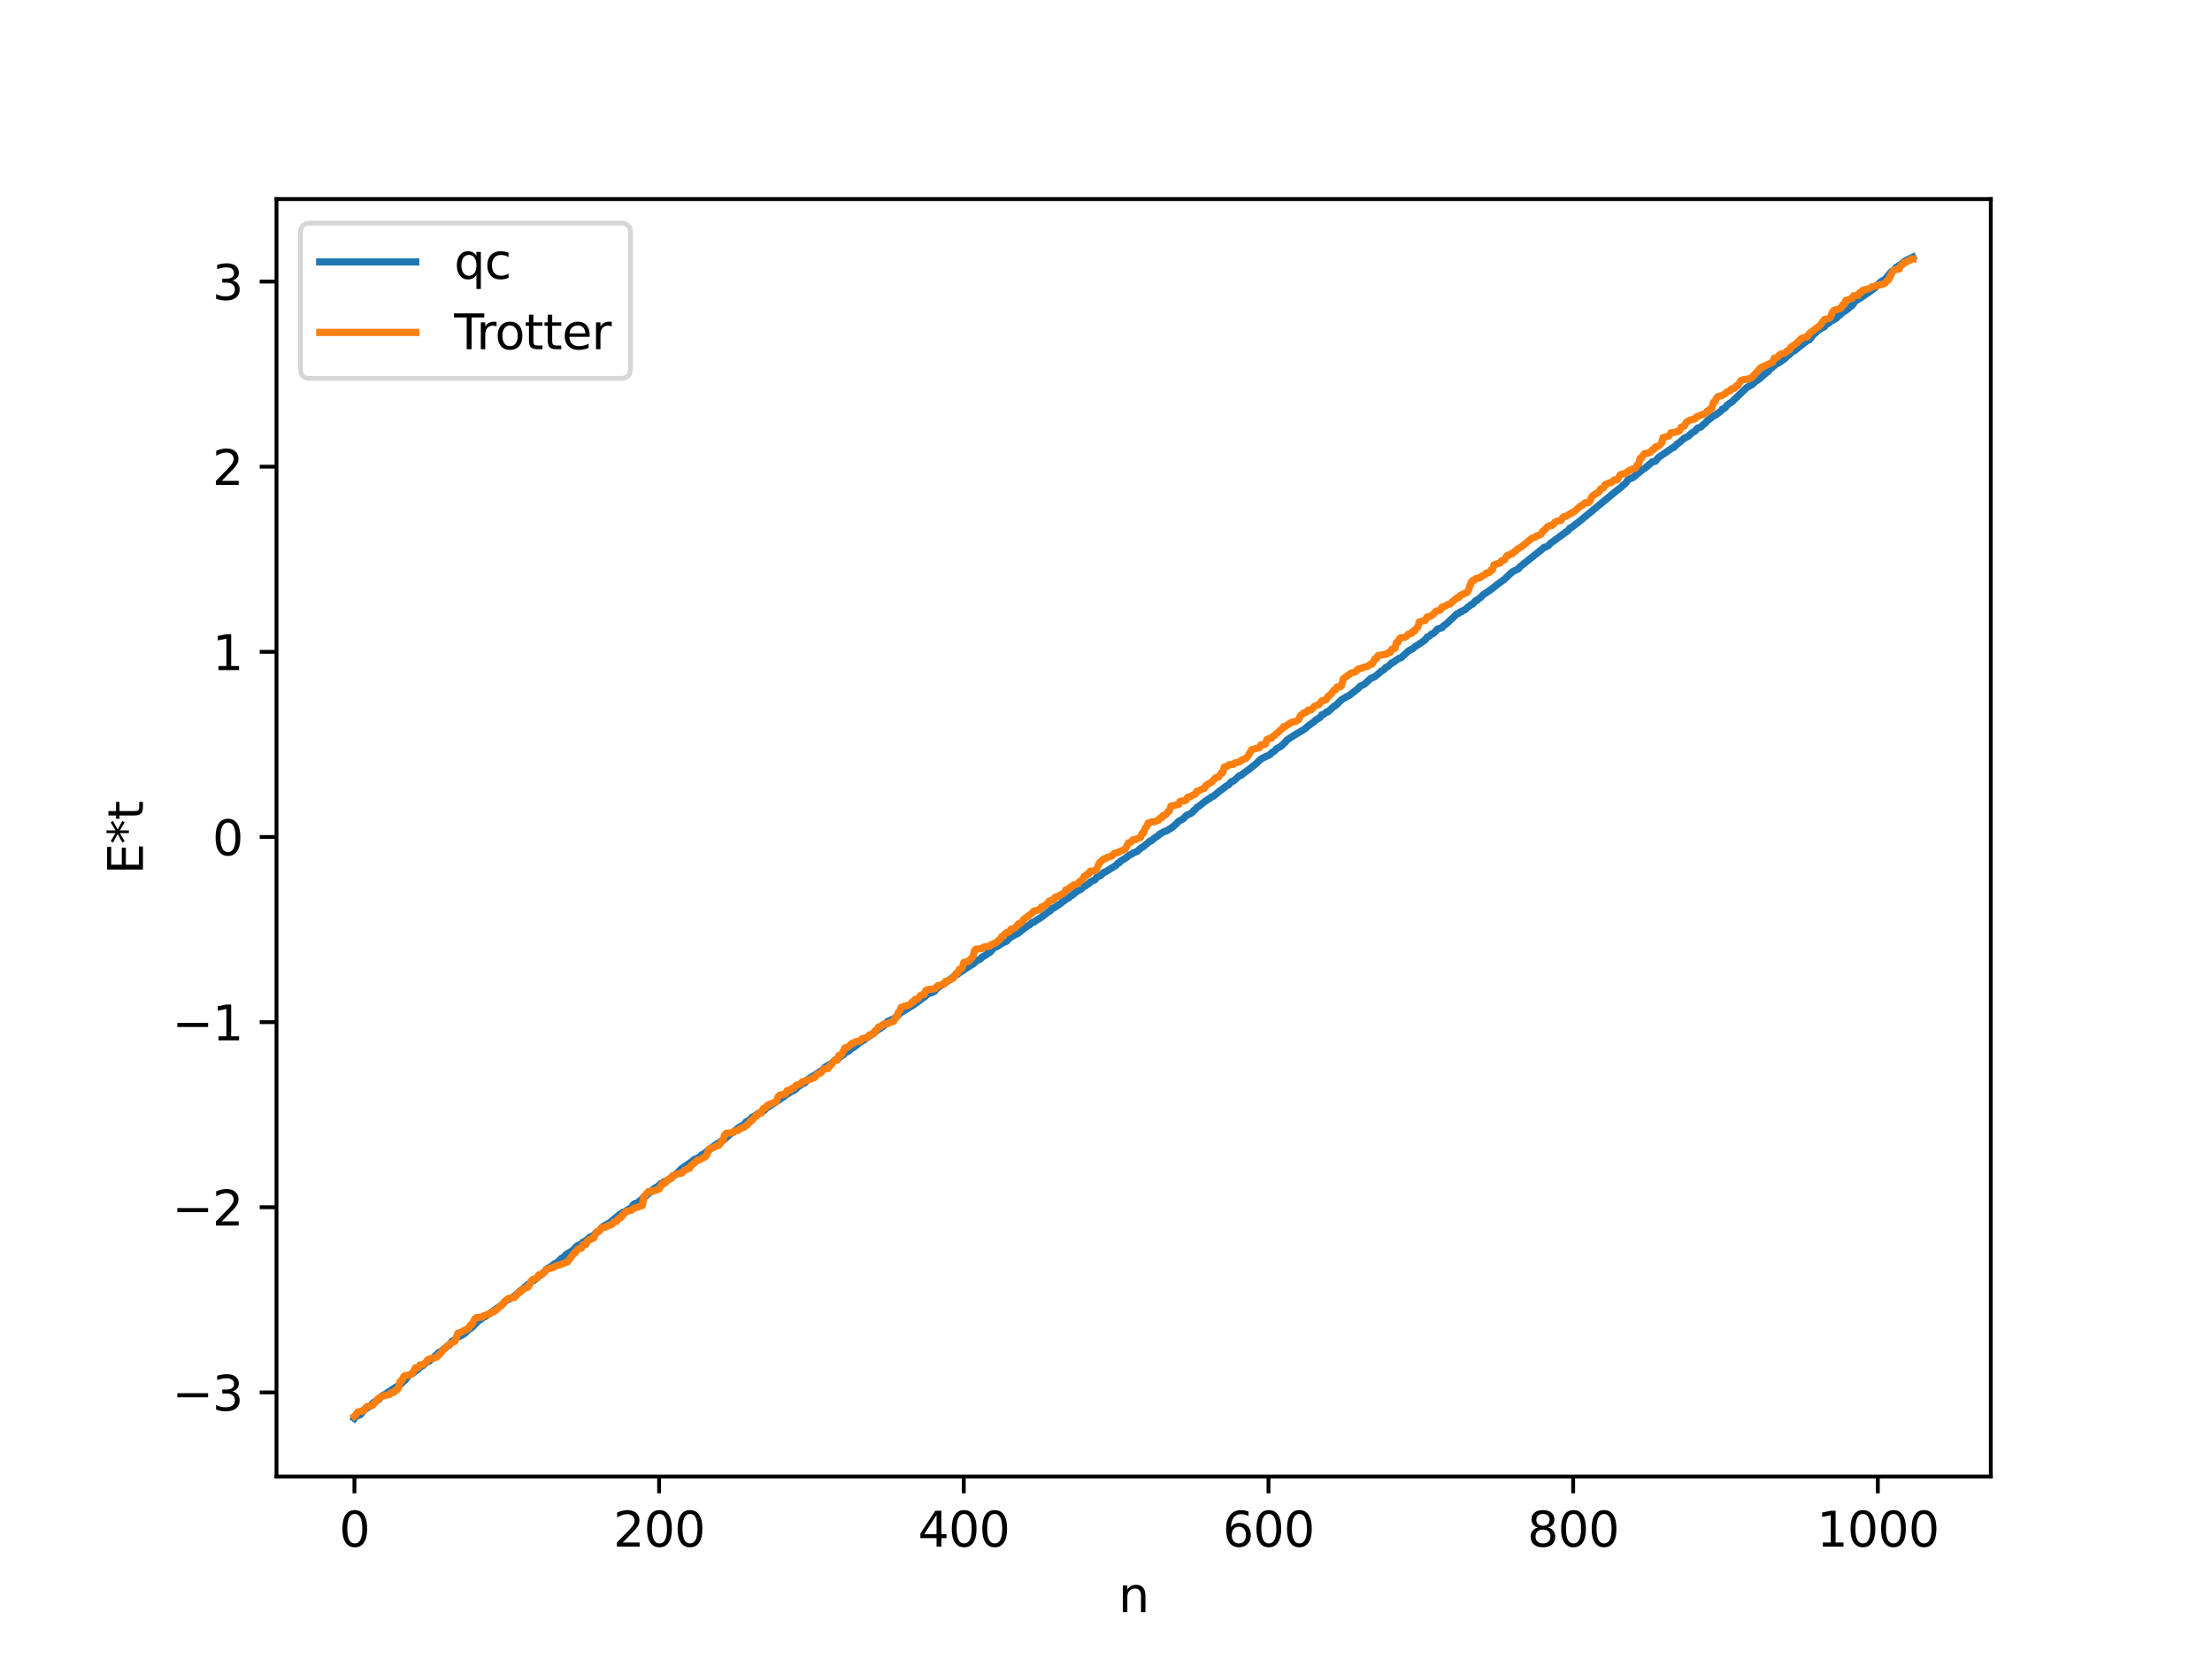 <?xml version="1.0" encoding="utf-8" standalone="no"?>
<!DOCTYPE svg PUBLIC "-//W3C//DTD SVG 1.1//EN"
  "http://www.w3.org/Graphics/SVG/1.1/DTD/svg11.dtd">
<svg xmlns:xlink="http://www.w3.org/1999/xlink" width="460.8pt" height="345.6pt" viewBox="0 0 460.8 345.6" xmlns="http://www.w3.org/2000/svg" version="1.1">
 <defs>
  <style type="text/css">*{stroke-linejoin: round; stroke-linecap: butt}</style>
 </defs>
 <g id="figure_1">
  <g id="patch_1">
   <path d="M 0 345.6 
L 460.8 345.6 
L 460.8 0 
L 0 0 
z
" style="fill: #ffffff"/>
  </g>
  <g id="axes_1">
   <g id="patch_2">
    <path d="M 57.6 307.584 
L 414.72 307.584 
L 414.72 41.472 
L 57.6 41.472 
z
" style="fill: #ffffff"/>
   </g>
   <g id="matplotlib.axis_1">
    <g id="xtick_1">
     <g id="line2d_1">
      <defs>
       <path id="m7e2dfff72f" d="M 0 0 
L 0 3.5 
" style="stroke: #000000; stroke-width: 0.8"/>
      </defs>
      <g>
       <use xlink:href="#m7e2dfff72f" x="73.833" y="307.584" style="stroke: #000000; stroke-width: 0.8"/>
      </g>
     </g>
     <g id="text_1">
      <!-- 0 -->
      <g transform="translate(70.651 322.182) scale(0.1 -0.1)">
       <defs>
        <path id="DejaVuSans-30" d="M 2034 4250 
Q 1547 4250 1301 3770 
Q 1056 3291 1056 2328 
Q 1056 1369 1301 889 
Q 1547 409 2034 409 
Q 2525 409 2770 889 
Q 3016 1369 3016 2328 
Q 3016 3291 2770 3770 
Q 2525 4250 2034 4250 
z
M 2034 4750 
Q 2819 4750 3233 4129 
Q 3647 3509 3647 2328 
Q 3647 1150 3233 529 
Q 2819 -91 2034 -91 
Q 1250 -91 836 529 
Q 422 1150 422 2328 
Q 422 3509 836 4129 
Q 1250 4750 2034 4750 
z
" transform="scale(0.016)"/>
       </defs>
       <use xlink:href="#DejaVuSans-30"/>
      </g>
     </g>
    </g>
    <g id="xtick_2">
     <g id="line2d_2">
      <g>
       <use xlink:href="#m7e2dfff72f" x="137.304" y="307.584" style="stroke: #000000; stroke-width: 0.8"/>
      </g>
     </g>
     <g id="text_2">
      <!-- 200 -->
      <g transform="translate(127.76 322.182) scale(0.1 -0.1)">
       <defs>
        <path id="DejaVuSans-32" d="M 1228 531 
L 3431 531 
L 3431 0 
L 469 0 
L 469 531 
Q 828 903 1448 1529 
Q 2069 2156 2228 2338 
Q 2531 2678 2651 2914 
Q 2772 3150 2772 3378 
Q 2772 3750 2511 3984 
Q 2250 4219 1831 4219 
Q 1534 4219 1204 4116 
Q 875 4013 500 3803 
L 500 4441 
Q 881 4594 1212 4672 
Q 1544 4750 1819 4750 
Q 2544 4750 2975 4387 
Q 3406 4025 3406 3419 
Q 3406 3131 3298 2873 
Q 3191 2616 2906 2266 
Q 2828 2175 2409 1742 
Q 1991 1309 1228 531 
z
" transform="scale(0.016)"/>
       </defs>
       <use xlink:href="#DejaVuSans-32"/>
       <use xlink:href="#DejaVuSans-30" x="63.623"/>
       <use xlink:href="#DejaVuSans-30" x="127.246"/>
      </g>
     </g>
    </g>
    <g id="xtick_3">
     <g id="line2d_3">
      <g>
       <use xlink:href="#m7e2dfff72f" x="200.775" y="307.584" style="stroke: #000000; stroke-width: 0.8"/>
      </g>
     </g>
     <g id="text_3">
      <!-- 400 -->
      <g transform="translate(191.231 322.182) scale(0.1 -0.1)">
       <defs>
        <path id="DejaVuSans-34" d="M 2419 4116 
L 825 1625 
L 2419 1625 
L 2419 4116 
z
M 2253 4666 
L 3047 4666 
L 3047 1625 
L 3713 1625 
L 3713 1100 
L 3047 1100 
L 3047 0 
L 2419 0 
L 2419 1100 
L 313 1100 
L 313 1709 
L 2253 4666 
z
" transform="scale(0.016)"/>
       </defs>
       <use xlink:href="#DejaVuSans-34"/>
       <use xlink:href="#DejaVuSans-30" x="63.623"/>
       <use xlink:href="#DejaVuSans-30" x="127.246"/>
      </g>
     </g>
    </g>
    <g id="xtick_4">
     <g id="line2d_4">
      <g>
       <use xlink:href="#m7e2dfff72f" x="264.246" y="307.584" style="stroke: #000000; stroke-width: 0.8"/>
      </g>
     </g>
     <g id="text_4">
      <!-- 600 -->
      <g transform="translate(254.702 322.182) scale(0.1 -0.1)">
       <defs>
        <path id="DejaVuSans-36" d="M 2113 2584 
Q 1688 2584 1439 2293 
Q 1191 2003 1191 1497 
Q 1191 994 1439 701 
Q 1688 409 2113 409 
Q 2538 409 2786 701 
Q 3034 994 3034 1497 
Q 3034 2003 2786 2293 
Q 2538 2584 2113 2584 
z
M 3366 4563 
L 3366 3988 
Q 3128 4100 2886 4159 
Q 2644 4219 2406 4219 
Q 1781 4219 1451 3797 
Q 1122 3375 1075 2522 
Q 1259 2794 1537 2939 
Q 1816 3084 2150 3084 
Q 2853 3084 3261 2657 
Q 3669 2231 3669 1497 
Q 3669 778 3244 343 
Q 2819 -91 2113 -91 
Q 1303 -91 875 529 
Q 447 1150 447 2328 
Q 447 3434 972 4092 
Q 1497 4750 2381 4750 
Q 2619 4750 2861 4703 
Q 3103 4656 3366 4563 
z
" transform="scale(0.016)"/>
       </defs>
       <use xlink:href="#DejaVuSans-36"/>
       <use xlink:href="#DejaVuSans-30" x="63.623"/>
       <use xlink:href="#DejaVuSans-30" x="127.246"/>
      </g>
     </g>
    </g>
    <g id="xtick_5">
     <g id="line2d_5">
      <g>
       <use xlink:href="#m7e2dfff72f" x="327.717" y="307.584" style="stroke: #000000; stroke-width: 0.8"/>
      </g>
     </g>
     <g id="text_5">
      <!-- 800 -->
      <g transform="translate(318.173 322.182) scale(0.1 -0.1)">
       <defs>
        <path id="DejaVuSans-38" d="M 2034 2216 
Q 1584 2216 1326 1975 
Q 1069 1734 1069 1313 
Q 1069 891 1326 650 
Q 1584 409 2034 409 
Q 2484 409 2743 651 
Q 3003 894 3003 1313 
Q 3003 1734 2745 1975 
Q 2488 2216 2034 2216 
z
M 1403 2484 
Q 997 2584 770 2862 
Q 544 3141 544 3541 
Q 544 4100 942 4425 
Q 1341 4750 2034 4750 
Q 2731 4750 3128 4425 
Q 3525 4100 3525 3541 
Q 3525 3141 3298 2862 
Q 3072 2584 2669 2484 
Q 3125 2378 3379 2068 
Q 3634 1759 3634 1313 
Q 3634 634 3220 271 
Q 2806 -91 2034 -91 
Q 1263 -91 848 271 
Q 434 634 434 1313 
Q 434 1759 690 2068 
Q 947 2378 1403 2484 
z
M 1172 3481 
Q 1172 3119 1398 2916 
Q 1625 2713 2034 2713 
Q 2441 2713 2670 2916 
Q 2900 3119 2900 3481 
Q 2900 3844 2670 4047 
Q 2441 4250 2034 4250 
Q 1625 4250 1398 4047 
Q 1172 3844 1172 3481 
z
" transform="scale(0.016)"/>
       </defs>
       <use xlink:href="#DejaVuSans-38"/>
       <use xlink:href="#DejaVuSans-30" x="63.623"/>
       <use xlink:href="#DejaVuSans-30" x="127.246"/>
      </g>
     </g>
    </g>
    <g id="xtick_6">
     <g id="line2d_6">
      <g>
       <use xlink:href="#m7e2dfff72f" x="391.188" y="307.584" style="stroke: #000000; stroke-width: 0.8"/>
      </g>
     </g>
     <g id="text_6">
      <!-- 1000 -->
      <g transform="translate(378.463 322.182) scale(0.1 -0.1)">
       <defs>
        <path id="DejaVuSans-31" d="M 794 531 
L 1825 531 
L 1825 4091 
L 703 3866 
L 703 4441 
L 1819 4666 
L 2450 4666 
L 2450 531 
L 3481 531 
L 3481 0 
L 794 0 
L 794 531 
z
" transform="scale(0.016)"/>
       </defs>
       <use xlink:href="#DejaVuSans-31"/>
       <use xlink:href="#DejaVuSans-30" x="63.623"/>
       <use xlink:href="#DejaVuSans-30" x="127.246"/>
       <use xlink:href="#DejaVuSans-30" x="190.869"/>
      </g>
     </g>
    </g>
    <g id="text_7">
     <!-- n -->
     <g transform="translate(232.991 335.861) scale(0.1 -0.1)">
      <defs>
       <path id="DejaVuSans-6e" d="M 3513 2113 
L 3513 0 
L 2938 0 
L 2938 2094 
Q 2938 2591 2744 2837 
Q 2550 3084 2163 3084 
Q 1697 3084 1428 2787 
Q 1159 2491 1159 1978 
L 1159 0 
L 581 0 
L 581 3500 
L 1159 3500 
L 1159 2956 
Q 1366 3272 1645 3428 
Q 1925 3584 2291 3584 
Q 2894 3584 3203 3211 
Q 3513 2838 3513 2113 
z
" transform="scale(0.016)"/>
      </defs>
      <use xlink:href="#DejaVuSans-6e"/>
     </g>
    </g>
   </g>
   <g id="matplotlib.axis_2">
    <g id="ytick_1">
     <g id="line2d_7">
      <defs>
       <path id="mc8add7e8ba" d="M 0 0 
L -3.5 0 
" style="stroke: #000000; stroke-width: 0.8"/>
      </defs>
      <g>
       <use xlink:href="#mc8add7e8ba" x="57.6" y="290.067" style="stroke: #000000; stroke-width: 0.8"/>
      </g>
     </g>
     <g id="text_8">
      <!-- −3 -->
      <g transform="translate(35.858 293.866) scale(0.1 -0.1)">
       <defs>
        <path id="DejaVuSans-2212" d="M 678 2272 
L 4684 2272 
L 4684 1741 
L 678 1741 
L 678 2272 
z
" transform="scale(0.016)"/>
        <path id="DejaVuSans-33" d="M 2597 2516 
Q 3050 2419 3304 2112 
Q 3559 1806 3559 1356 
Q 3559 666 3084 287 
Q 2609 -91 1734 -91 
Q 1441 -91 1130 -33 
Q 819 25 488 141 
L 488 750 
Q 750 597 1062 519 
Q 1375 441 1716 441 
Q 2309 441 2620 675 
Q 2931 909 2931 1356 
Q 2931 1769 2642 2001 
Q 2353 2234 1838 2234 
L 1294 2234 
L 1294 2753 
L 1863 2753 
Q 2328 2753 2575 2939 
Q 2822 3125 2822 3475 
Q 2822 3834 2567 4026 
Q 2313 4219 1838 4219 
Q 1578 4219 1281 4162 
Q 984 4106 628 3988 
L 628 4550 
Q 988 4650 1302 4700 
Q 1616 4750 1894 4750 
Q 2613 4750 3031 4423 
Q 3450 4097 3450 3541 
Q 3450 3153 3228 2886 
Q 3006 2619 2597 2516 
z
" transform="scale(0.016)"/>
       </defs>
       <use xlink:href="#DejaVuSans-2212"/>
       <use xlink:href="#DejaVuSans-33" x="83.789"/>
      </g>
     </g>
    </g>
    <g id="ytick_2">
     <g id="line2d_8">
      <g>
       <use xlink:href="#mc8add7e8ba" x="57.6" y="251.497" style="stroke: #000000; stroke-width: 0.8"/>
      </g>
     </g>
     <g id="text_9">
      <!-- −2 -->
      <g transform="translate(35.858 255.297) scale(0.1 -0.1)">
       <use xlink:href="#DejaVuSans-2212"/>
       <use xlink:href="#DejaVuSans-32" x="83.789"/>
      </g>
     </g>
    </g>
    <g id="ytick_3">
     <g id="line2d_9">
      <g>
       <use xlink:href="#mc8add7e8ba" x="57.6" y="212.928" style="stroke: #000000; stroke-width: 0.8"/>
      </g>
     </g>
     <g id="text_10">
      <!-- −1 -->
      <g transform="translate(35.858 216.728) scale(0.1 -0.1)">
       <use xlink:href="#DejaVuSans-2212"/>
       <use xlink:href="#DejaVuSans-31" x="83.789"/>
      </g>
     </g>
    </g>
    <g id="ytick_4">
     <g id="line2d_10">
      <g>
       <use xlink:href="#mc8add7e8ba" x="57.6" y="174.359" style="stroke: #000000; stroke-width: 0.8"/>
      </g>
     </g>
     <g id="text_11">
      <!-- 0 -->
      <g transform="translate(44.237 178.159) scale(0.1 -0.1)">
       <use xlink:href="#DejaVuSans-30"/>
      </g>
     </g>
    </g>
    <g id="ytick_5">
     <g id="line2d_11">
      <g>
       <use xlink:href="#mc8add7e8ba" x="57.6" y="135.79" style="stroke: #000000; stroke-width: 0.8"/>
      </g>
     </g>
     <g id="text_12">
      <!-- 1 -->
      <g transform="translate(44.237 139.589) scale(0.1 -0.1)">
       <use xlink:href="#DejaVuSans-31"/>
      </g>
     </g>
    </g>
    <g id="ytick_6">
     <g id="line2d_12">
      <g>
       <use xlink:href="#mc8add7e8ba" x="57.6" y="97.221" style="stroke: #000000; stroke-width: 0.8"/>
      </g>
     </g>
     <g id="text_13">
      <!-- 2 -->
      <g transform="translate(44.237 101.02) scale(0.1 -0.1)">
       <use xlink:href="#DejaVuSans-32"/>
      </g>
     </g>
    </g>
    <g id="ytick_7">
     <g id="line2d_13">
      <g>
       <use xlink:href="#mc8add7e8ba" x="57.6" y="58.652" style="stroke: #000000; stroke-width: 0.8"/>
      </g>
     </g>
     <g id="text_14">
      <!-- 3 -->
      <g transform="translate(44.237 62.451) scale(0.1 -0.1)">
       <use xlink:href="#DejaVuSans-33"/>
      </g>
     </g>
    </g>
    <g id="text_15">
     <!-- E*t -->
     <g transform="translate(29.778 182.148) rotate(-90) scale(0.1 -0.1)">
      <defs>
       <path id="DejaVuSans-45" d="M 628 4666 
L 3578 4666 
L 3578 4134 
L 1259 4134 
L 1259 2753 
L 3481 2753 
L 3481 2222 
L 1259 2222 
L 1259 531 
L 3634 531 
L 3634 0 
L 628 0 
L 628 4666 
z
" transform="scale(0.016)"/>
       <path id="DejaVuSans-2a" d="M 3009 3897 
L 1888 3291 
L 3009 2681 
L 2828 2375 
L 1778 3009 
L 1778 1831 
L 1422 1831 
L 1422 3009 
L 372 2375 
L 191 2681 
L 1313 3291 
L 191 3897 
L 372 4206 
L 1422 3572 
L 1422 4750 
L 1778 4750 
L 1778 3572 
L 2828 4206 
L 3009 3897 
z
" transform="scale(0.016)"/>
       <path id="DejaVuSans-74" d="M 1172 4494 
L 1172 3500 
L 2356 3500 
L 2356 3053 
L 1172 3053 
L 1172 1153 
Q 1172 725 1289 603 
Q 1406 481 1766 481 
L 2356 481 
L 2356 0 
L 1766 0 
Q 1100 0 847 248 
Q 594 497 594 1153 
L 594 3053 
L 172 3053 
L 172 3500 
L 594 3500 
L 594 4494 
L 1172 4494 
z
" transform="scale(0.016)"/>
      </defs>
      <use xlink:href="#DejaVuSans-45"/>
      <use xlink:href="#DejaVuSans-2a" x="63.184"/>
      <use xlink:href="#DejaVuSans-74" x="113.184"/>
     </g>
    </g>
   </g>
   <g id="line2d_14">
    <path d="M 73.833 295.488 
L 74.15 295.058 
L 75.102 294.677 
L 75.737 293.859 
L 76.054 293.501 
L 76.372 293.412 
L 76.689 293.11 
L 77.324 292.86 
L 77.641 292.307 
L 78.593 291.664 
L 78.91 291.567 
L 79.228 291.097 
L 79.862 290.62 
L 80.18 290.497 
L 80.815 290.051 
L 83.671 288.187 
L 83.988 287.79 
L 84.305 287.59 
L 85.258 286.448 
L 86.21 285.951 
L 86.527 285.552 
L 86.844 285.45 
L 87.796 284.603 
L 88.114 284.45 
L 89.066 283.62 
L 89.383 283.598 
L 89.7 283.198 
L 90.335 282.892 
L 90.653 282.447 
L 90.97 282.253 
L 91.287 281.832 
L 91.922 281.498 
L 92.557 280.901 
L 92.874 280.773 
L 93.191 280.397 
L 93.509 280.32 
L 94.143 279.403 
L 94.778 279.092 
L 95.096 278.637 
L 95.73 278.404 
L 96.682 277.874 
L 97.634 276.987 
L 98.269 276.578 
L 99.539 275.256 
L 100.808 274.352 
L 101.125 274.256 
L 101.76 273.751 
L 102.077 273.637 
L 103.664 272.431 
L 104.299 272.055 
L 105.251 271.067 
L 106.838 270.23 
L 107.79 269.476 
L 108.424 268.85 
L 108.742 268.696 
L 109.377 268.063 
L 109.694 267.875 
L 110.011 267.523 
L 110.329 267.465 
L 110.646 266.948 
L 111.281 266.708 
L 112.55 265.623 
L 112.867 265.439 
L 113.185 265.085 
L 113.502 264.937 
L 113.82 264.393 
L 115.089 263.669 
L 115.406 263.343 
L 116.041 263.001 
L 116.358 262.769 
L 116.993 262.098 
L 117.31 261.976 
L 117.628 261.725 
L 117.945 261.307 
L 119.215 260.593 
L 120.167 259.588 
L 121.119 259.15 
L 121.436 258.762 
L 121.753 258.678 
L 123.023 257.63 
L 123.34 257.565 
L 123.658 257.354 
L 124.292 256.644 
L 124.61 256.598 
L 125.244 255.947 
L 125.562 255.545 
L 126.831 254.825 
L 127.466 254.359 
L 129.053 253.034 
L 129.37 252.878 
L 129.687 252.56 
L 130.005 252.498 
L 131.591 251.543 
L 131.909 250.973 
L 132.226 250.729 
L 132.861 250.577 
L 133.178 250.222 
L 133.496 250.067 
L 134.13 249.33 
L 134.448 249.197 
L 136.352 247.548 
L 137.304 246.98 
L 137.621 246.579 
L 139.208 245.779 
L 141.112 244.342 
L 142.064 243.39 
L 143.968 242.112 
L 144.603 241.57 
L 145.872 240.984 
L 146.19 240.564 
L 146.507 240.451 
L 149.363 238.263 
L 149.681 238.143 
L 150.315 237.646 
L 150.633 237.569 
L 152.22 236.158 
L 152.854 235.83 
L 153.172 235.464 
L 153.489 235.3 
L 153.806 234.932 
L 154.758 234.418 
L 155.076 234.214 
L 155.393 233.728 
L 156.345 233.174 
L 156.662 232.739 
L 157.297 232.502 
L 157.932 231.952 
L 158.567 231.779 
L 158.884 231.417 
L 159.201 231.319 
L 159.519 230.958 
L 161.423 229.69 
L 163.327 228.424 
L 163.644 228.101 
L 163.962 227.97 
L 164.596 227.537 
L 165.548 227.053 
L 166.183 226.449 
L 167.135 225.806 
L 167.77 225.478 
L 168.087 225.003 
L 171.261 222.967 
L 171.896 222.296 
L 172.53 221.917 
L 173.165 221.587 
L 174.117 220.717 
L 174.752 220.429 
L 175.386 219.838 
L 175.704 219.749 
L 176.021 219.315 
L 176.339 219.099 
L 176.656 219.059 
L 177.291 218.476 
L 177.925 218.124 
L 178.56 217.653 
L 178.877 217.263 
L 179.195 217.121 
L 179.829 216.731 
L 180.147 216.565 
L 180.464 216.148 
L 180.781 216.125 
L 181.099 215.75 
L 181.416 215.665 
L 182.368 214.859 
L 182.686 214.71 
L 183.003 214.365 
L 183.32 214.292 
L 183.955 213.789 
L 184.272 213.531 
L 184.907 212.794 
L 186.177 212.238 
L 187.763 210.882 
L 190.302 209.333 
L 192.524 207.708 
L 192.841 207.496 
L 193.158 207.053 
L 193.476 207.007 
L 193.793 206.821 
L 194.11 206.787 
L 194.745 206.461 
L 195.062 205.962 
L 196.967 204.679 
L 197.601 204.246 
L 198.553 203.583 
L 198.871 203.252 
L 199.188 203.126 
L 200.14 202.445 
L 202.996 200.597 
L 203.314 200.222 
L 203.948 199.917 
L 204.266 199.741 
L 204.583 199.382 
L 205.218 199.027 
L 205.535 198.831 
L 205.853 198.473 
L 206.17 198.44 
L 207.122 197.379 
L 207.757 197.172 
L 209.026 196.333 
L 209.661 196.086 
L 210.296 195.415 
L 211.565 194.654 
L 211.882 194.564 
L 214.104 192.839 
L 214.421 192.727 
L 215.056 192.14 
L 215.373 192.121 
L 216.008 191.617 
L 216.643 191.281 
L 218.547 189.854 
L 218.864 189.67 
L 219.181 189.206 
L 219.499 189.175 
L 221.086 188.12 
L 221.403 187.769 
L 221.72 187.63 
L 222.038 187.34 
L 222.672 186.998 
L 222.99 186.675 
L 223.307 186.548 
L 224.259 185.733 
L 224.894 185.388 
L 225.211 185.225 
L 225.846 184.615 
L 226.163 184.534 
L 226.481 184.23 
L 226.798 184.109 
L 227.115 183.735 
L 228.067 183.297 
L 228.385 182.846 
L 229.337 182.334 
L 229.972 181.717 
L 230.289 181.633 
L 232.51 180.246 
L 232.828 179.837 
L 233.145 179.734 
L 233.462 179.368 
L 234.415 178.791 
L 235.367 178.1 
L 235.684 177.985 
L 236.001 177.711 
L 236.953 177.333 
L 237.588 176.727 
L 238.223 176.343 
L 239.175 175.546 
L 239.492 175.243 
L 239.81 175.174 
L 240.444 174.616 
L 241.079 174.23 
L 241.714 173.679 
L 242.666 173.173 
L 242.983 173.109 
L 243.618 172.705 
L 243.935 172.56 
L 244.57 172.029 
L 244.887 171.769 
L 245.522 171.1 
L 246.474 170.583 
L 247.109 169.904 
L 248.061 169.458 
L 248.378 169.235 
L 248.696 168.825 
L 249.013 168.607 
L 249.33 168.215 
L 249.965 167.801 
L 250.6 167.28 
L 251.234 166.81 
L 252.504 165.971 
L 252.821 165.833 
L 254.091 164.771 
L 254.725 164.329 
L 255.36 163.808 
L 255.995 163.46 
L 256.312 163.027 
L 256.629 162.781 
L 256.947 162.713 
L 258.216 161.571 
L 258.534 161.512 
L 259.486 160.763 
L 260.12 160.326 
L 261.707 159.052 
L 262.342 158.409 
L 262.977 157.954 
L 264.563 157.209 
L 264.881 156.827 
L 265.515 156.433 
L 265.833 156.056 
L 266.467 155.665 
L 266.785 155.506 
L 267.42 154.923 
L 267.737 154.642 
L 268.054 154.198 
L 269.641 153.141 
L 270.593 152.592 
L 271.545 152.006 
L 271.862 151.809 
L 272.497 151.236 
L 273.767 150.334 
L 274.084 150 
L 275.036 149.421 
L 275.353 148.901 
L 275.671 148.859 
L 276.305 148.347 
L 276.623 148.295 
L 277.892 147.134 
L 278.21 146.996 
L 279.479 145.76 
L 280.431 145.205 
L 281.066 144.874 
L 282.335 143.89 
L 282.97 143.391 
L 283.287 143.001 
L 284.239 142.518 
L 285.509 141.359 
L 286.461 140.932 
L 287.73 139.837 
L 288.365 139.442 
L 288.682 139.028 
L 289 138.934 
L 289.634 138.406 
L 289.952 138.062 
L 290.269 137.986 
L 290.904 137.498 
L 291.539 137.09 
L 291.856 137.034 
L 293.443 135.578 
L 294.395 135.078 
L 294.712 134.745 
L 295.664 134.16 
L 296.934 133.266 
L 297.251 132.748 
L 297.886 132.421 
L 298.203 132.081 
L 298.52 131.997 
L 298.838 131.745 
L 299.472 131.035 
L 300.424 130.747 
L 300.742 130.355 
L 301.377 129.899 
L 303.598 127.809 
L 303.915 127.751 
L 304.233 127.442 
L 304.55 127.384 
L 304.867 127.131 
L 305.185 127.042 
L 305.82 126.413 
L 306.137 126.243 
L 306.454 125.941 
L 306.772 125.858 
L 307.406 125.119 
L 307.724 125.052 
L 308.041 124.71 
L 308.358 124.54 
L 308.993 123.874 
L 310.262 123.053 
L 312.484 121.338 
L 313.119 120.883 
L 313.436 120.657 
L 314.071 120.021 
L 315.023 119.142 
L 315.658 118.803 
L 316.292 118.524 
L 316.61 118.093 
L 321.053 114.556 
L 321.687 114.007 
L 322.005 113.962 
L 322.639 113.615 
L 322.957 113.185 
L 323.591 112.755 
L 326.765 110.433 
L 327.082 109.956 
L 327.4 109.874 
L 329.304 108.377 
L 336.286 102.613 
L 337.872 101.349 
L 338.19 100.997 
L 338.507 100.822 
L 339.142 99.955 
L 339.777 99.614 
L 340.094 99.532 
L 342.315 97.73 
L 342.633 97.581 
L 343.267 97.024 
L 344.22 96.203 
L 344.854 96.092 
L 345.489 95.301 
L 348.345 93.335 
L 348.662 93.214 
L 349.297 92.577 
L 349.932 92.11 
L 350.884 91.262 
L 351.519 90.988 
L 351.836 90.77 
L 352.471 90.147 
L 353.105 89.81 
L 353.423 89.366 
L 353.74 89.125 
L 354.058 89.078 
L 354.375 88.893 
L 355.01 88.293 
L 355.327 88.062 
L 355.644 87.638 
L 356.279 87.195 
L 356.914 86.656 
L 357.231 86.555 
L 358.5 85.63 
L 358.818 85.205 
L 359.135 85.115 
L 359.453 84.865 
L 359.77 84.397 
L 360.405 83.958 
L 360.722 83.78 
L 363.896 80.717 
L 365.165 80.006 
L 365.482 79.621 
L 366.434 78.971 
L 368.021 77.584 
L 368.339 77.418 
L 368.656 76.947 
L 369.608 76.199 
L 369.925 75.883 
L 370.56 75.581 
L 371.829 74.683 
L 372.464 74.025 
L 372.781 73.864 
L 373.416 73.201 
L 373.734 73.11 
L 374.686 72.369 
L 375.638 71.62 
L 376.59 70.881 
L 376.907 70.8 
L 377.859 69.584 
L 378.177 69.399 
L 378.494 68.969 
L 379.446 68.377 
L 380.081 68.058 
L 380.398 67.561 
L 381.033 67.261 
L 381.35 66.925 
L 381.985 66.616 
L 382.62 66.224 
L 382.937 65.779 
L 383.254 65.671 
L 383.889 65.027 
L 384.524 64.69 
L 385.476 63.857 
L 385.793 63.692 
L 386.428 62.778 
L 388.332 61.571 
L 388.649 61.255 
L 388.967 61.146 
L 389.919 60.436 
L 390.553 59.983 
L 391.188 59.271 
L 391.823 58.713 
L 392.775 58.101 
L 394.044 56.568 
L 394.362 56.444 
L 394.679 56.194 
L 394.996 55.675 
L 395.314 55.575 
L 395.631 55.274 
L 395.948 55.151 
L 396.583 54.556 
L 397.218 54.183 
L 398.487 53.568 
L 398.487 53.568 
" clip-path="url(#pf2b872f8a3)" style="fill: none; stroke: #1f77b4; stroke-width: 1.5; stroke-linecap: square"/>
   </g>
   <g id="line2d_15">
    <path d="M 73.833 295.025 
L 74.15 294.762 
L 74.467 294.149 
L 75.102 294.018 
L 75.42 294.018 
L 75.737 293.688 
L 76.054 293.61 
L 76.372 293.042 
L 77.324 292.763 
L 77.641 292.728 
L 78.91 291.257 
L 79.228 291.203 
L 79.545 290.873 
L 81.132 290.484 
L 81.449 290.143 
L 82.084 290.058 
L 82.401 289.595 
L 82.719 289.506 
L 83.036 289.082 
L 83.353 287.797 
L 83.671 287.678 
L 83.988 286.956 
L 84.305 286.589 
L 85.258 286.485 
L 85.892 286.136 
L 86.527 284.958 
L 86.844 284.958 
L 87.162 284.835 
L 87.479 284.356 
L 88.114 284.234 
L 88.748 283.844 
L 89.066 283.276 
L 89.7 283.027 
L 90.335 282.9 
L 90.97 282.719 
L 91.922 281.768 
L 92.239 281.255 
L 93.826 279.91 
L 94.461 279.522 
L 94.778 279.408 
L 95.413 277.694 
L 95.73 277.666 
L 97.634 276.689 
L 97.952 276.076 
L 98.269 275.995 
L 98.904 274.773 
L 99.221 274.472 
L 100.491 274.348 
L 100.808 274.056 
L 101.76 273.832 
L 102.077 273.515 
L 102.395 273.445 
L 102.712 273.232 
L 103.029 273.17 
L 104.616 271.791 
L 105.568 270.743 
L 105.886 270.505 
L 106.838 270.3 
L 107.155 270.3 
L 108.107 269.176 
L 108.424 269.154 
L 108.742 268.649 
L 109.377 268.363 
L 110.011 268.126 
L 110.646 266.935 
L 110.963 266.543 
L 111.598 266.341 
L 111.915 266.282 
L 112.233 265.563 
L 112.867 265.542 
L 113.82 264.454 
L 115.406 263.997 
L 115.724 263.724 
L 116.676 263.468 
L 117.31 263.22 
L 118.262 262.857 
L 119.532 261.076 
L 119.849 260.981 
L 120.167 260.39 
L 120.801 260.042 
L 121.119 260.021 
L 121.436 259.3 
L 122.071 259.24 
L 122.388 258.512 
L 122.705 258.233 
L 123.023 258.221 
L 123.34 257.923 
L 123.658 257.914 
L 124.292 256.649 
L 124.927 256.386 
L 125.244 255.772 
L 125.879 255.641 
L 126.196 255.641 
L 126.514 255.366 
L 127.148 255.233 
L 127.466 255.061 
L 127.783 254.665 
L 128.1 254.48 
L 128.418 254.464 
L 128.735 253.975 
L 129.053 253.725 
L 129.37 253.657 
L 129.687 253.057 
L 130.005 252.881 
L 130.322 252.412 
L 131.591 252.108 
L 131.909 251.767 
L 133.178 251.338 
L 133.813 251.129 
L 134.13 249.302 
L 135.082 248.213 
L 136.034 248.154 
L 136.352 247.963 
L 136.669 247.933 
L 137.304 247.689 
L 137.939 246.582 
L 138.256 246.582 
L 138.573 246.459 
L 138.891 245.944 
L 139.208 245.669 
L 139.843 245.468 
L 140.16 244.9 
L 140.795 244.651 
L 141.429 244.49 
L 142.064 244.343 
L 142.699 243.693 
L 143.651 243.392 
L 143.968 242.808 
L 144.92 242.033 
L 145.238 241.699 
L 145.555 241.689 
L 146.824 241.031 
L 147.142 240.768 
L 147.777 239.318 
L 148.094 239.29 
L 149.363 238.681 
L 149.681 238.661 
L 149.998 238.313 
L 150.315 237.7 
L 150.633 237.619 
L 150.95 236.397 
L 151.267 236.096 
L 152.537 235.972 
L 152.854 235.68 
L 153.806 235.466 
L 154.124 235.138 
L 154.441 235.069 
L 154.758 234.856 
L 155.076 234.794 
L 156.028 233.973 
L 156.345 233.45 
L 156.662 233.415 
L 157.297 232.577 
L 157.615 232.515 
L 157.932 232.045 
L 158.249 231.924 
L 158.567 231.924 
L 158.884 231.099 
L 159.201 230.8 
L 159.519 230.778 
L 159.836 230.273 
L 160.471 229.987 
L 161.423 229.61 
L 161.74 229.408 
L 162.058 228.559 
L 162.375 228.167 
L 163.644 227.854 
L 163.962 227.186 
L 164.596 227.166 
L 164.914 226.765 
L 165.548 226.527 
L 165.866 226.078 
L 166.818 225.801 
L 167.135 225.348 
L 168.087 225.091 
L 168.722 224.844 
L 169.674 224.481 
L 170.309 223.732 
L 170.943 223.553 
L 171.578 222.7 
L 172.53 222.578 
L 172.848 222.014 
L 173.165 221.836 
L 173.8 220.924 
L 174.434 220.864 
L 174.752 219.857 
L 175.069 219.844 
L 175.386 219.547 
L 176.021 218.273 
L 176.656 218.135 
L 177.608 217.265 
L 177.925 217.265 
L 178.243 216.99 
L 179.195 216.857 
L 179.512 216.418 
L 180.781 216.088 
L 181.099 215.598 
L 181.416 215.59 
L 181.734 215.349 
L 182.051 215.281 
L 182.368 214.681 
L 182.686 214.504 
L 183.003 213.952 
L 183.638 213.732 
L 183.955 213.39 
L 184.59 213.268 
L 184.907 213.262 
L 185.224 213.04 
L 186.177 212.753 
L 186.494 211.988 
L 186.811 211.909 
L 187.129 210.926 
L 187.446 210.588 
L 187.763 209.836 
L 188.081 209.795 
L 188.398 209.587 
L 188.715 209.562 
L 189.667 209.212 
L 189.985 208.765 
L 190.302 208.709 
L 190.62 208.206 
L 190.937 208.206 
L 191.254 208.082 
L 191.572 207.568 
L 191.889 207.293 
L 192.524 207.174 
L 192.841 206.356 
L 193.158 206.194 
L 194.745 205.966 
L 195.38 205.317 
L 196.015 205.186 
L 196.332 205.186 
L 196.649 205.015 
L 196.967 204.432 
L 197.284 204.42 
L 197.919 204.08 
L 198.553 203.793 
L 199.188 202.769 
L 199.505 202.655 
L 199.823 201.972 
L 200.458 201.722 
L 200.775 200.492 
L 201.727 200.285 
L 202.679 199.323 
L 202.996 198.02 
L 203.314 197.719 
L 204.583 197.596 
L 204.9 197.304 
L 206.17 197.089 
L 206.487 196.762 
L 206.805 196.692 
L 207.122 196.479 
L 207.439 196.418 
L 208.391 195.597 
L 208.709 195.074 
L 209.026 195.038 
L 209.343 194.533 
L 209.661 194.276 
L 210.296 194.139 
L 210.613 193.547 
L 210.93 193.547 
L 211.565 193.163 
L 212.2 192.423 
L 212.517 192.402 
L 212.834 192.143 
L 213.152 191.611 
L 215.056 190.182 
L 215.373 189.791 
L 216.643 189.478 
L 216.96 188.916 
L 217.595 188.79 
L 217.912 188.388 
L 218.229 188.206 
L 218.547 187.702 
L 219.499 187.425 
L 219.816 186.898 
L 220.451 186.715 
L 221.086 186.316 
L 221.403 186.24 
L 221.72 185.986 
L 222.038 185.356 
L 222.672 185.177 
L 222.99 184.782 
L 223.307 184.735 
L 223.624 184.364 
L 224.259 184.201 
L 224.577 184.079 
L 224.894 183.638 
L 225.529 183.239 
L 225.846 182.547 
L 226.163 182.488 
L 226.481 182.128 
L 226.798 182.071 
L 227.115 181.481 
L 227.75 181.468 
L 228.385 181.171 
L 229.02 179.759 
L 229.972 178.889 
L 230.289 178.889 
L 230.606 178.613 
L 231.558 178.344 
L 232.193 177.728 
L 232.51 177.712 
L 234.415 176.905 
L 235.049 175.576 
L 235.367 175.54 
L 235.684 175.356 
L 236.001 174.929 
L 236.636 174.886 
L 236.953 174.664 
L 237.588 174.466 
L 237.905 173.612 
L 238.223 173.533 
L 238.54 172.549 
L 238.858 172.212 
L 239.175 171.46 
L 239.492 171.419 
L 239.81 171.21 
L 240.444 171.186 
L 241.396 170.836 
L 241.714 170.389 
L 242.031 170.333 
L 242.348 169.83 
L 242.666 169.83 
L 242.983 169.604 
L 243.3 169.082 
L 243.618 168.917 
L 243.935 167.926 
L 244.887 167.706 
L 245.522 167.59 
L 245.839 166.941 
L 246.474 166.81 
L 246.791 166.81 
L 247.109 166.639 
L 247.426 166.056 
L 247.743 166.044 
L 248.378 165.704 
L 249.013 165.417 
L 249.33 164.826 
L 249.648 164.781 
L 250.6 164.279 
L 250.917 164.201 
L 251.234 163.596 
L 252.504 162.855 
L 253.139 162.115 
L 253.456 161.929 
L 253.773 161.909 
L 254.091 161.56 
L 254.408 161.011 
L 254.725 160.947 
L 255.043 159.776 
L 255.677 159.644 
L 255.995 159.322 
L 256.947 159.22 
L 257.264 158.928 
L 258.216 158.713 
L 258.534 158.386 
L 258.851 158.302 
L 259.168 158.103 
L 259.486 158.042 
L 259.803 157.75 
L 260.755 156.157 
L 262.342 155.763 
L 262.659 155.171 
L 263.294 155.149 
L 263.611 154.998 
L 263.929 154.047 
L 264.246 154.026 
L 264.563 153.767 
L 264.881 153.748 
L 265.198 153.384 
L 265.515 153.235 
L 265.833 152.857 
L 266.15 152.655 
L 266.785 152.037 
L 267.102 151.806 
L 267.42 151.348 
L 267.737 151.329 
L 269.006 150.486 
L 269.958 150.299 
L 270.593 149.83 
L 270.91 149.049 
L 271.228 148.868 
L 271.545 148.521 
L 272.18 148.339 
L 272.497 147.94 
L 273.132 147.864 
L 273.449 147.61 
L 273.767 147.158 
L 274.401 146.886 
L 274.719 146.801 
L 275.353 145.987 
L 275.671 145.963 
L 276.305 145.702 
L 276.623 145.083 
L 277.258 144.622 
L 277.892 143.752 
L 278.21 143.695 
L 278.527 143.105 
L 279.162 143.092 
L 279.479 142.794 
L 279.796 141.441 
L 281.066 140.513 
L 281.383 140.237 
L 282.335 139.968 
L 282.97 139.352 
L 283.287 139.335 
L 284.239 138.944 
L 284.874 138.838 
L 285.509 138.355 
L 285.826 138.339 
L 286.461 137.2 
L 286.778 137.164 
L 287.096 136.553 
L 288.365 136.354 
L 289 136.209 
L 289.317 135.892 
L 289.634 135.883 
L 289.952 135.236 
L 290.586 135.059 
L 290.904 133.836 
L 291.221 133.774 
L 291.539 133.043 
L 291.856 132.834 
L 292.491 132.81 
L 293.125 132.46 
L 293.443 132.061 
L 294.077 131.956 
L 294.395 131.453 
L 294.712 131.453 
L 295.029 130.898 
L 295.347 130.706 
L 295.664 129.55 
L 296.934 129.214 
L 297.251 128.564 
L 297.568 128.433 
L 297.886 128.433 
L 298.52 128.025 
L 299.155 127.328 
L 299.79 127.144 
L 300.107 127.041 
L 300.424 126.449 
L 300.742 126.405 
L 301.694 125.903 
L 302.011 125.849 
L 302.329 125.619 
L 302.646 125.22 
L 302.963 125.056 
L 303.598 124.478 
L 303.915 124.474 
L 304.233 124.011 
L 304.867 123.739 
L 305.185 123.553 
L 305.502 123.497 
L 305.82 123.184 
L 306.454 121.372 
L 306.772 120.946 
L 307.089 120.901 
L 307.406 120.552 
L 308.358 120.337 
L 308.676 120.01 
L 308.993 119.926 
L 309.31 119.727 
L 309.628 119.374 
L 309.945 119.374 
L 310.262 119.251 
L 310.58 118.772 
L 310.897 118.736 
L 311.215 117.692 
L 311.849 117.448 
L 312.484 117.316 
L 312.801 116.795 
L 313.119 116.773 
L 313.436 116.621 
L 313.753 115.998 
L 314.071 115.671 
L 314.388 115.649 
L 314.705 115.39 
L 315.023 115.371 
L 315.34 115.008 
L 315.658 114.858 
L 315.975 114.481 
L 316.927 113.938 
L 319.148 112.11 
L 319.783 111.923 
L 320.1 111.636 
L 320.735 111.453 
L 321.053 111.252 
L 321.37 110.673 
L 321.687 110.492 
L 322.322 109.772 
L 322.639 109.563 
L 323.274 109.488 
L 323.591 109.234 
L 323.909 108.782 
L 324.543 108.509 
L 325.178 108.401 
L 325.496 107.861 
L 325.813 107.611 
L 326.13 107.586 
L 328.034 106.486 
L 329.304 105.376 
L 329.621 105.319 
L 329.939 104.921 
L 330.256 104.728 
L 330.891 104.716 
L 331.208 104.418 
L 331.525 103.57 
L 331.843 103.233 
L 333.112 102.46 
L 333.429 101.861 
L 334.064 101.592 
L 334.381 100.959 
L 335.334 100.568 
L 335.651 100.561 
L 336.286 99.978 
L 336.92 99.958 
L 337.555 98.87 
L 338.507 98.671 
L 339.459 97.978 
L 340.729 97.507 
L 341.046 96.859 
L 341.363 96.683 
L 341.681 95.459 
L 341.998 95.397 
L 342.315 94.806 
L 342.633 94.458 
L 343.267 94.433 
L 343.902 94.133 
L 344.22 93.682 
L 344.537 93.58 
L 344.854 93.077 
L 345.172 93.077 
L 345.489 92.928 
L 346.124 92.33 
L 346.441 91.173 
L 347.71 90.802 
L 348.028 90.188 
L 348.662 90.057 
L 348.98 90.057 
L 349.297 89.887 
L 349.615 89.882 
L 349.932 89.649 
L 350.249 88.952 
L 350.884 88.768 
L 351.201 88.073 
L 351.836 87.602 
L 353.105 87.243 
L 353.423 86.843 
L 355.327 86.097 
L 355.644 85.635 
L 355.962 85.545 
L 356.279 85.176 
L 356.596 85.121 
L 356.914 83.836 
L 357.231 83.718 
L 357.548 82.995 
L 357.866 82.628 
L 358.818 82.349 
L 359.453 81.961 
L 359.77 81.634 
L 360.405 81.398 
L 360.722 80.998 
L 361.039 80.998 
L 361.357 80.874 
L 361.674 80.395 
L 361.991 80.36 
L 362.626 79.316 
L 363.261 79.072 
L 363.896 79.011 
L 364.848 78.758 
L 366.752 76.632 
L 369.291 75.447 
L 369.608 74.596 
L 369.925 74.576 
L 370.243 74.412 
L 370.877 73.792 
L 371.829 73.547 
L 372.147 73.219 
L 372.781 72.876 
L 373.099 72.296 
L 374.051 71.681 
L 375.32 70.48 
L 376.59 70.096 
L 376.907 69.484 
L 378.177 68.517 
L 379.129 67.83 
L 379.763 66.942 
L 380.081 66.544 
L 381.033 66.339 
L 381.35 66.042 
L 381.667 65.194 
L 381.985 64.689 
L 382.62 64.487 
L 383.254 64.297 
L 383.572 64.084 
L 383.889 63.485 
L 384.206 63.405 
L 384.524 62.583 
L 385.158 62.38 
L 385.793 62.185 
L 386.11 61.602 
L 387.062 61.566 
L 387.38 61 
L 387.697 60.943 
L 388.015 60.494 
L 389.601 60.036 
L 389.919 59.764 
L 392.458 59.131 
L 392.775 58.897 
L 393.092 58.483 
L 393.41 58.307 
L 394.044 57.021 
L 394.362 56.43 
L 394.996 56.082 
L 395.631 56.057 
L 395.948 55.306 
L 396.266 55.204 
L 396.583 54.733 
L 396.9 54.701 
L 397.218 54.552 
L 397.535 54.273 
L 397.853 54.26 
L 398.17 53.963 
L 398.487 53.954 
L 398.487 53.954 
" clip-path="url(#pf2b872f8a3)" style="fill: none; stroke: #ff7f0e; stroke-width: 1.5; stroke-linecap: square"/>
   </g>
   <g id="patch_3">
    <path d="M 57.6 307.584 
L 57.6 41.472 
" style="fill: none; stroke: #000000; stroke-width: 0.8; stroke-linejoin: miter; stroke-linecap: square"/>
   </g>
   <g id="patch_4">
    <path d="M 414.72 307.584 
L 414.72 41.472 
" style="fill: none; stroke: #000000; stroke-width: 0.8; stroke-linejoin: miter; stroke-linecap: square"/>
   </g>
   <g id="patch_5">
    <path d="M 57.6 307.584 
L 414.72 307.584 
" style="fill: none; stroke: #000000; stroke-width: 0.8; stroke-linejoin: miter; stroke-linecap: square"/>
   </g>
   <g id="patch_6">
    <path d="M 57.6 41.472 
L 414.72 41.472 
" style="fill: none; stroke: #000000; stroke-width: 0.8; stroke-linejoin: miter; stroke-linecap: square"/>
   </g>
   <g id="legend_1">
    <g id="patch_7">
     <path d="M 64.6 78.828 
L 129.342 78.828 
Q 131.342 78.828 131.342 76.828 
L 131.342 48.472 
Q 131.342 46.472 129.342 46.472 
L 64.6 46.472 
Q 62.6 46.472 62.6 48.472 
L 62.6 76.828 
Q 62.6 78.828 64.6 78.828 
z
" style="fill: #ffffff; opacity: 0.8; stroke: #cccccc; stroke-linejoin: miter"/>
    </g>
    <g id="line2d_16">
     <path d="M 66.6 54.57 
L 76.6 54.57 
L 86.6 54.57 
" style="fill: none; stroke: #1f77b4; stroke-width: 1.5; stroke-linecap: square"/>
    </g>
    <g id="text_16">
     <!-- qc -->
     <g transform="translate(94.6 58.07) scale(0.1 -0.1)">
      <defs>
       <path id="DejaVuSans-71" d="M 947 1747 
Q 947 1113 1208 752 
Q 1469 391 1925 391 
Q 2381 391 2643 752 
Q 2906 1113 2906 1747 
Q 2906 2381 2643 2742 
Q 2381 3103 1925 3103 
Q 1469 3103 1208 2742 
Q 947 2381 947 1747 
z
M 2906 525 
Q 2725 213 2448 61 
Q 2172 -91 1784 -91 
Q 1150 -91 751 415 
Q 353 922 353 1747 
Q 353 2572 751 3078 
Q 1150 3584 1784 3584 
Q 2172 3584 2448 3432 
Q 2725 3281 2906 2969 
L 2906 3500 
L 3481 3500 
L 3481 -1331 
L 2906 -1331 
L 2906 525 
z
" transform="scale(0.016)"/>
       <path id="DejaVuSans-63" d="M 3122 3366 
L 3122 2828 
Q 2878 2963 2633 3030 
Q 2388 3097 2138 3097 
Q 1578 3097 1268 2742 
Q 959 2388 959 1747 
Q 959 1106 1268 751 
Q 1578 397 2138 397 
Q 2388 397 2633 464 
Q 2878 531 3122 666 
L 3122 134 
Q 2881 22 2623 -34 
Q 2366 -91 2075 -91 
Q 1284 -91 818 406 
Q 353 903 353 1747 
Q 353 2603 823 3093 
Q 1294 3584 2113 3584 
Q 2378 3584 2631 3529 
Q 2884 3475 3122 3366 
z
" transform="scale(0.016)"/>
      </defs>
      <use xlink:href="#DejaVuSans-71"/>
      <use xlink:href="#DejaVuSans-63" x="63.477"/>
     </g>
    </g>
    <g id="line2d_17">
     <path d="M 66.6 69.249 
L 76.6 69.249 
L 86.6 69.249 
" style="fill: none; stroke: #ff7f0e; stroke-width: 1.5; stroke-linecap: square"/>
    </g>
    <g id="text_17">
     <!-- Trotter -->
     <g transform="translate(94.6 72.749) scale(0.1 -0.1)">
      <defs>
       <path id="DejaVuSans-54" d="M -19 4666 
L 3928 4666 
L 3928 4134 
L 2272 4134 
L 2272 0 
L 1638 0 
L 1638 4134 
L -19 4134 
L -19 4666 
z
" transform="scale(0.016)"/>
       <path id="DejaVuSans-72" d="M 2631 2963 
Q 2534 3019 2420 3045 
Q 2306 3072 2169 3072 
Q 1681 3072 1420 2755 
Q 1159 2438 1159 1844 
L 1159 0 
L 581 0 
L 581 3500 
L 1159 3500 
L 1159 2956 
Q 1341 3275 1631 3429 
Q 1922 3584 2338 3584 
Q 2397 3584 2469 3576 
Q 2541 3569 2628 3553 
L 2631 2963 
z
" transform="scale(0.016)"/>
       <path id="DejaVuSans-6f" d="M 1959 3097 
Q 1497 3097 1228 2736 
Q 959 2375 959 1747 
Q 959 1119 1226 758 
Q 1494 397 1959 397 
Q 2419 397 2687 759 
Q 2956 1122 2956 1747 
Q 2956 2369 2687 2733 
Q 2419 3097 1959 3097 
z
M 1959 3584 
Q 2709 3584 3137 3096 
Q 3566 2609 3566 1747 
Q 3566 888 3137 398 
Q 2709 -91 1959 -91 
Q 1206 -91 779 398 
Q 353 888 353 1747 
Q 353 2609 779 3096 
Q 1206 3584 1959 3584 
z
" transform="scale(0.016)"/>
       <path id="DejaVuSans-65" d="M 3597 1894 
L 3597 1613 
L 953 1613 
Q 991 1019 1311 708 
Q 1631 397 2203 397 
Q 2534 397 2845 478 
Q 3156 559 3463 722 
L 3463 178 
Q 3153 47 2828 -22 
Q 2503 -91 2169 -91 
Q 1331 -91 842 396 
Q 353 884 353 1716 
Q 353 2575 817 3079 
Q 1281 3584 2069 3584 
Q 2775 3584 3186 3129 
Q 3597 2675 3597 1894 
z
M 3022 2063 
Q 3016 2534 2758 2815 
Q 2500 3097 2075 3097 
Q 1594 3097 1305 2825 
Q 1016 2553 972 2059 
L 3022 2063 
z
" transform="scale(0.016)"/>
      </defs>
      <use xlink:href="#DejaVuSans-54"/>
      <use xlink:href="#DejaVuSans-72" x="46.334"/>
      <use xlink:href="#DejaVuSans-6f" x="85.197"/>
      <use xlink:href="#DejaVuSans-74" x="146.379"/>
      <use xlink:href="#DejaVuSans-74" x="185.588"/>
      <use xlink:href="#DejaVuSans-65" x="224.797"/>
      <use xlink:href="#DejaVuSans-72" x="286.32"/>
     </g>
    </g>
   </g>
  </g>
 </g>
 <defs>
  <clipPath id="pf2b872f8a3">
   <rect x="57.6" y="41.472" width="357.12" height="266.112"/>
  </clipPath>
 </defs>
</svg>
